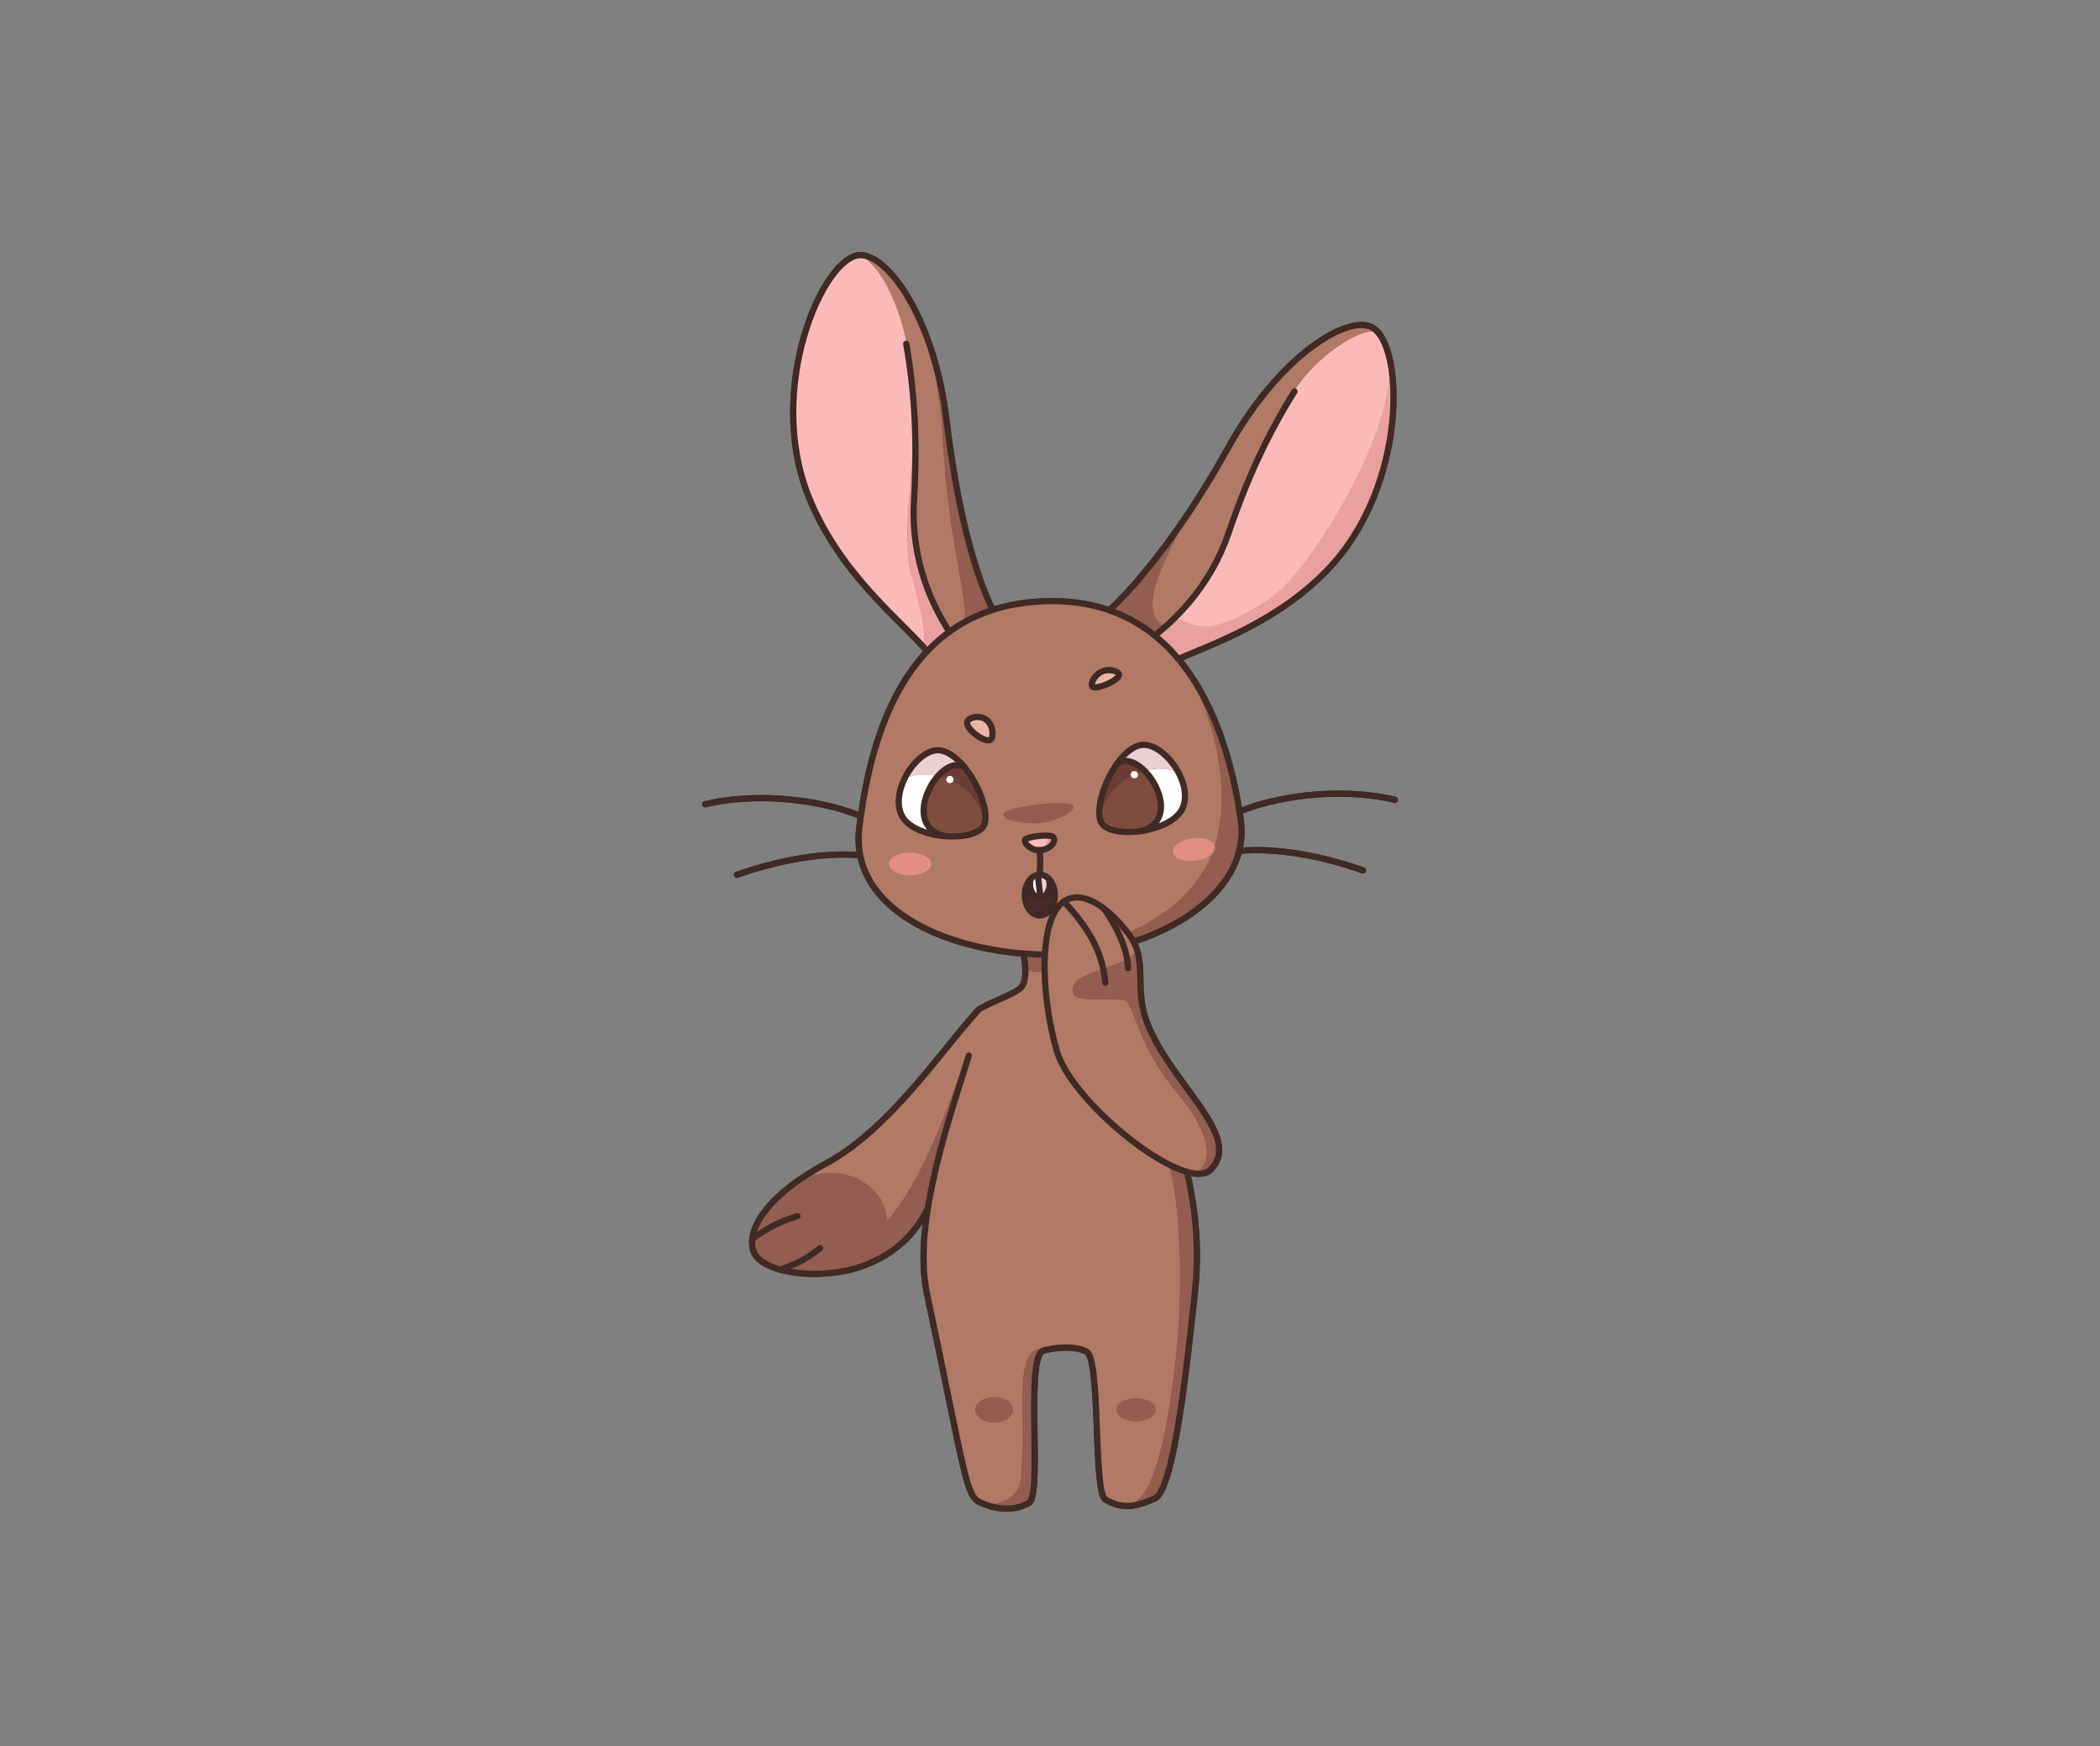 <?xml version="1.0" encoding="UTF-8"?><svg xmlns="http://www.w3.org/2000/svg" viewBox="0 0 169.12 140.65"><rect x="0" y="0" width="169.12" height="140.65" fill="#808080" stroke="none"/><defs><style>.f{fill:#ead0d0;}.g{fill:#fcb9b9;}.h{fill:#fff;}.i{fill:#6b3d34;}.j{fill:none;stroke:#3f2a25;stroke-linecap:round;stroke-linejoin:round;stroke-width:.5px;}.k{fill:#eab5a7;}.l{fill:#7f4d40;}.m{fill:#bc7171;}.n{fill:#472b28;}.o{fill:#eaa0a0;}.p{fill:#b27967;}.q{fill:#d17e75;}.r{fill:#935d51;}.s{fill:#e08f82;}</style></defs><g id="a"/><g id="b"><path class="m" d="M84.15,76.9c-.57,0-1.15-.04-1.72-.08-7.15-.58-14.01-3.99-13.22-10.21,.99-7.87,3.99-18.09,15.41-18.18,10.5-.08,14.19,9.76,15.3,17.62,.64,4.51-3.41,8.11-8.64,9.81"/><path class="m" d="M89.34,49.15c2.57-2.35,6.26-7.09,9.54-13.03,4.1-7.41,9.53-10.71,11.54-9.79,2.69,1.24,3,12.78-3.49,19.54-3.92,4.09-8.93,5.88-12.03,7.2"/><path class="m" d="M93,51.19c1.89-1.5,4.54-4.13,5.95-8.28,1.55-4.56,3.24-8.08,5.3-11.38"/><path class="m" d="M79.94,49.13c-1.52-3.11-2.88-8.3-3.7-15.16-1-8.41-4.79-13.51-7-13.41-2.96,.13-7.59,10.71-4.13,19.41,2.51,6.31,7.6,10.13,9.53,12.47"/><path class="m" d="M72.98,27.69c.67,3.84,.91,7.73,.63,12.54-.3,5.16,1.63,8.75,2.84,10.66"/><path class="m" d="M88.66,66.19c-.64-1.53,1.19-5.69,3.13-6.16,1.73-.41,4.27,2.8,3.5,4.94-.77,2.14-6.01,2.7-6.63,1.22Z"/><path class="m" d="M89.95,61.55c1.85-1.51,5.73,4.33,1.96,5.4"/><path class="m" d="M79.28,66.4c.54-1.57-1.55-5.6-3.52-5.94-1.75-.3-4.08,3.07-3.18,5.15,.9,2.09,6.17,2.31,6.7,.79Z"/><path class="m" d="M77.71,61.84c-1.94-1.39-5.44,4.69-1.61,5.51"/><path class="m" d="M87.97,55.29c-.17-.21,.19-1.03,.91-1.25,.55-.17,1.21,.04,1.24,.29,.06,.45-1.89,1.3-2.16,.96Z"/><path class="m" d="M83.69,68.49c.82-.05,1.34-.56,1.16-1.02-.14-.34-2.1-.08-2.28,.15-.2,.25,.49,.9,1.12,.86Z"/><path class="m" d="M83.71,70.47c.09-.69,.07-1.72,0-1.98"/><ellipse class="m" cx="83.74" cy="72.11" rx="1.21" ry="1.64"/><path class="m" d="M84.47,70.8c.03,.12,.06,.26,.06,.41,0,.61-.35,1.1-.79,1.1s-.79-.49-.79-1.1c0-.14,.02-.28,.06-.41"/><path class="m" d="M83.63,70.48c-.05,.6,.16,1.31,.11,1.83"/><path class="m" d="M95.6,94.4c.52,2.38,1.05,5.58,.65,9.46-.77,7.35-1.8,16.2-3.26,16.85-1.48,.65-2.52,.91-3.96,.09-1.01-.58-.36-11.31-1.53-11.92-1.06-.55-2.76-.29-3.48-.08-1.5,.44-.03,11.67-1.17,12.28-1.4,.76-2.88,.41-3.88-.04-1.2-.54-1.17-1.95-4.32-16.85-1.23-5.82,2.03-14.69,3.37-19.15"/><path class="m" d="M78.55,81.63c-2.84,3.15-6.96,9.35-11.99,12.07-5.33,2.89-6.38,5.67-5.88,7.09,.64,1.81,5.62,2.47,9.15,1.05,3.11-1.25,4.26-3.35,4.87-4.43"/><path class="m" d="M60.59,99.78c1.34-.9,2.08-1.34,3.63-1.81"/><path class="m" d="M62.83,102.27c1.52-.53,2.11-.85,3.21-1.72"/><path class="m" d="M97.51,94.21c-2.01,2.01-11.19-5.33-12.4-9.54-1.32-4.56-1.55-11.03,.79-12.18,1.57-.78,3.64,.94,5.02,2.79,1.58,2.1,.36,4.25,1.45,7.09,1.91,4.97,7.8,9.17,5.13,11.84Z"/><path class="m" d="M85.68,72.62c1.87,2.04,3.09,3.9,3.34,6.54"/><path class="m" d="M88.91,73.2c1,1.41,1.91,3.28,1.93,4.79"/><g><path class="m" d="M111.85,28.93c.93,4.06-.1,11.84-4.97,16.91-3.91,4.08-8.91,5.87-12,7.18-.57-.68-1.2-1.31-1.89-1.87,.25-.2,.51-.42,.79-.66s.56-.5,.85-.79c1.92,.92,3.03,1.51,7.52-1.4,3.59-2.33,10.61-14.47,9.67-19.37h.03Z"/><path class="m" d="M111.82,28.94c.94,4.9-6.08,17.04-9.67,19.37-4.49,2.91-5.61,2.32-7.52,1.4,1.57-1.56,3.27-3.78,4.3-6.81,1.55-4.55,3.23-8.06,5.29-11.35,1.2-2.12,4.61-4.9,6.48-4.86l.06-.06c.48,.44,.86,1.25,1.1,2.31h-.03Z"/><path class="m" d="M110.69,26.67c-1.87-.04-5.28,2.74-6.48,4.86-2.06,3.3-3.74,6.8-5.29,11.35-1.03,3.03-2.73,5.25-4.3,6.81-.29,.28-.57,.55-.85,.79l-.09-.1c-2.49-1.29,.96-6.84,2.46-9.77,.91-1.4,1.82-2.91,2.7-4.51,4.09-7.39,9.51-10.69,11.51-9.77,.14,.06,.27,.15,.39,.27l-.06,.06Z"/><path class="m" d="M97.85,68.23c.02,.21-.09,.42-.29,.6,.15-.31,.23-.61,.26-.73,.02,.04,.03,.08,.03,.13Z"/><path class="m" d="M97.81,68.1c-.07,.25-.16,.49-.26,.73h0c-.28,.25-.75,.44-1.29,.51-.94,.11-1.75-.2-1.81-.7-.06-.5,.65-1,1.59-1.11,.86-.11,1.6,.15,1.77,.57Z"/><path class="m" d="M95.58,94.25c-.47-.13-1-.35-1.56-.64-3.44-1.78-8.07-6.17-8.91-9.06-.57-1.95-.93-4.26-.98-6.34,0-.49,0-.96,.02-1.41,.11-1.99,.57-3.61,1.52-4.26,1.61,1.76,2.74,3.38,3.17,5.48-1.45,.49-2.84,.97-2.43,2.06,.27,.71,2.06,.3,4.01,.52h.01s.09,.01,.13,.02h0c.43,.18,.78,1.6,1.5,3.21,.67,1.49,1.73,3.1,2.74,4.3,1.39,1.63,3.51,4.92,1.55,6.29h0c-.24-.02-.51-.06-.79-.15Z"/><path class="m" d="M94.91,62.2c.46,.87,.66,1.87,.36,2.69-.39,1.07-1.89,1.75-3.38,1.97h0c2.44-.69,1.66-3.39,.31-4.79,.95-.25,1.92-.22,2.7,.13Z"/><path class="m" d="M83.7,68.4c.82-.05,1.34-.56,1.16-1.01-.04-.1-.23-.15-.49-.16-.63-.03-1.66,.15-1.79,.31-.19,.23,.38,.8,.96,.86,.05,0,.1,0,.15,0Zm4.96-2.29c.31,.74,1.76,.97,3.24,.75,1.49-.22,2.99-.9,3.38-1.97,.3-.83,.1-1.82-.36-2.69-.72-1.38-2.08-2.48-3.13-2.23-.66,.16-1.3,.74-1.84,1.5-1.01,1.41-1.65,3.44-1.33,4.5h0c.02,.05,.03,.1,.05,.14Zm-5.02,4.27c-.23,.02-.45,.14-.62,.33-.29,.3-.48,.77-.48,1.3,0,.9,.54,1.63,1.21,1.63s1.21-.73,1.21-1.63c0-.53-.19-1-.48-1.3-.2-.21-.45-.34-.73-.34-.04,0-.07,0-.11,0Zm-7.16-19.54c.28-.21,.58-.4,.89-.58,.79-.48,1.65-.87,2.59-1.17,1.38-.44,2.93-.7,4.67-.71,1.75-.01,3.31,.25,4.7,.74,1.38,.48,2.59,1.18,3.66,2.04,.69,.56,1.32,1.19,1.89,1.87,.02,.02,.03,.03,.04,.05l-.04,.03c2.77,3.65,4.36,10.4,2.93,14.99-.17-.42-.92-.67-1.77-.57-.94,.11-1.65,.61-1.59,1.11,.06,.5,.87,.81,1.81,.7,.54-.07,1.01-.26,1.29-.51-.09,.23-.19,.44-.3,.66-1.34,2.61-3.69,4.43-6.4,5.6-.57-.74-1.24-1.45-1.94-1.99-1.01-.77-2.09-1.16-3-.7-.08,.04-.15,.08-.23,.13-.95,.66-1.42,2.28-1.52,4.26-.57,0-1.14-.04-1.71-.08-6.2-.5-12.18-3.14-13.12-7.9-.14-.71-.17-1.48-.07-2.29,.03-.28,.07-.57,.11-.86,.65-4.59,2.04-9.8,5.37-13.29,.53-.55,1.1-1.06,1.73-1.52Zm2.8,15.54s.02-.05,.03-.07c.36-1.03-.43-3.14-1.58-4.55-.58-.73-1.27-1.27-1.93-1.38-1.04-.18-2.28,.94-2.93,2.31-.44,.93-.61,1.99-.24,2.83,.45,1.04,2,1.62,3.5,1.75,1.44,.12,2.83-.18,3.15-.88Zm8.69-11.15c.27,.34,2.21-.5,2.15-.95-.03-.25-.69-.46-1.24-.29-.72,.22-1.08,1.04-.91,1.25Zm-1.5,9.73c0-.67-5.61-.02-5.67,.63-.05,.49,1.43,.72,2.58,.72,1.37,0,3.1-.82,3.09-1.35Zm-6.56-5.63c.14-.4,0-1.23-.64-1.53-.54-.25-1.26-.03-1.35,.29-.14,.51,1.19,1.53,1.74,1.47,.02,0,.04,0,.06,0,.03,0,.05-.02,.07-.03,.06-.04,.1-.11,.13-.2Zm-4.91,10.26c0-.5-.77-.91-1.72-.91s-1.72,.41-1.72,.91,.77,.91,1.72,.91,1.72-.41,1.72-.91Z"/><path class="m" d="M96.23,103.68c-.77,7.34-1.79,16.17-3.25,16.8-.67,.29-1.25,.51-1.81,.58,2.44-.72,3.4-10.65,3.53-11.86,.73-6.78,.12-13.54-.67-15.6,.56,.29,1.08,.51,1.56,.64,.52,2.37,1.05,5.56,.65,9.43Z"/><path class="m" d="M96.14,40.62c-1.49,2.92-4.94,8.47-2.46,9.77l.09,.1c-.28,.24-.54,.46-.79,.66-1.06-.86-2.27-1.56-3.66-2.04,1.88-1.71,4.34-4.7,6.81-8.49Z"/><path class="m" d="M94.91,62.2c-.79-.34-1.76-.38-2.7-.13-.73-.75-1.62-1.12-2.26-.6,.54-.76,1.18-1.34,1.84-1.5,1.05-.25,2.41,.85,3.13,2.23Z"/><path class="m" d="M91.49,112.62c.88,0,1.59,.42,1.59,.94s-.71,.94-1.59,.94-1.59-.42-1.59-.94,.71-.94,1.59-.94Z"/><path class="m" d="M90.78,77.22c.37-.22,.66-.47,.79-.78,.53,1.71-.07,3.54,.8,5.81,1.91,4.96,7.78,9.15,5.12,11.81-.26,.26-.64,.36-1.11,.34,1.97-1.37-.16-4.66-1.55-6.29-1.01-1.19-2.07-2.81-2.74-4.3-.72-1.61-1.08-3.04-1.5-3.21h0s-.09-.03-.13-.02h-.01c-1.96-.23-3.75,.19-4.01-.52-.41-1.09,.98-1.57,2.43-2.06,.69-.23,1.39-.48,1.92-.78Z"/><path class="m" d="M92.21,62.08c1.35,1.4,2.13,4.1-.31,4.79h0c-1.48,.22-2.93-.01-3.24-.75-.02-.04-.03-.09-.05-.14h0c.36-2.14,1.94-3.46,3.6-3.9Z"/><path class="m" d="M90.85,75.08c2.71-1.16,5.06-2.99,6.4-5.6,.11-.21,.21-.43,.3-.66h0c.21-.18,.32-.39,.29-.6,0-.04-.02-.09-.03-.13h0c1.43-4.59-.16-11.34-2.93-14.99l.04-.03c2.79,3.36,4.2,8.02,4.87,12.22,.03,.22,.07,.44,.1,.66,.63,4.5-3.4,8.09-8.61,9.79-.1-.19-.22-.37-.36-.56-.02-.03-.05-.06-.07-.09Z"/><path class="m" d="M91.57,76.44c-.14,.31-.42,.57-.79,.78-.22-1.37-1.01-2.92-1.87-4.12h0c.7,.53,1.37,1.24,1.94,1.98,.02,.03,.05,.06,.07,.09,.14,.19,.26,.37,.36,.56,.12,.23,.22,.46,.29,.7h0Z"/><path class="m" d="M89.95,61.47c.65-.52,1.54-.15,2.26,.6-1.66,.44-3.24,1.76-3.6,3.9-.32-1.06,.33-3.09,1.33-4.5Z"/><path class="m" d="M88.91,73.1c.86,1.21,1.65,2.76,1.87,4.12-.53,.31-1.23,.55-1.92,.78-.44-2.1-1.57-3.73-3.17-5.48,.07-.05,.15-.1,.23-.13,.91-.45,1.99-.06,3,.7h0Z"/><path class="m" d="M90.12,54.29c.06,.45-1.88,1.29-2.15,.95-.16-.21,.19-1.03,.91-1.25,.55-.17,1.21,.04,1.24,.29Z"/><path class="m" d="M80.8,65.6c.06-.65,5.67-1.3,5.67-.63,0,.53-1.72,1.35-3.09,1.35-1.15,0-2.62-.23-2.58-.72Z"/><path class="m" d="M83.75,70.38c.28,0,.53,.12,.73,.34,.03,.12,.06,.26,.06,.4,0,.61-.35,1.1-.78,1.1,.05-.52-.16-1.22-.11-1.82,.03,0,.07,0,.11,0Z"/><path class="m" d="M81.59,113.56c0-.57-.68-1.03-1.53-1.03s-1.53,.46-1.53,1.03,.69,1.03,1.53,1.03,1.53-.46,1.53-1.03Zm-3.03-32.03s0,0,.01-.01c.16-.22,.34-.36,.44-.41,1.21-.66,2.26-.97,3.09-1.53,.37-.25,.49-.83,.49-1.48,.53,.27,1.05,.24,1.54,.11h0c.05,2.09,.41,4.39,.98,6.34,.83,2.9,5.46,7.29,8.91,9.06,.79,2.06,1.4,8.82,.67,15.6-.13,1.21-1.09,11.14-3.53,11.86-.69,.09-1.35-.04-2.14-.49-1.01-.58-.36-11.29-1.53-11.89-1.06-.55-2.75-.29-3.47-.08-2.48-.21-1.41,5.23-1.75,9.34-.11,1.29,.2,2.62-2.29,3.21-.36-.09-.7-.21-.99-.34-1.2-.53-1.17-1.94-4.31-16.81-.42-1.99-.32-4.35,.06-6.76,.72-4.6,2.43-9.42,3.3-12.35-.89,1.17-2.82,9.07-6.59,13.42-.05-.79-.3-1.58-.82-2.18-2.03-2.35-5-1.72-6.35-1.1l-.02-.04c.67-.48,1.46-.97,2.36-1.46,5.01-2.71,9.11-8.89,11.94-12.03Zm14.52,32.03c0-.52-.71-.94-1.59-.94s-1.59,.42-1.59,.94,.71,.94,1.59,.94,1.59-.42,1.59-.94Z"/><path class="m" d="M84.16,76.79c-.02,.45-.03,.93-.02,1.41h0c-.49,.13-1.01,.16-1.54-.11,0-.45-.06-.94-.15-1.38,.57,.05,1.14,.07,1.71,.08Z"/><path class="m" d="M82.28,117.95c.35-4.12-.73-9.55,1.75-9.34-1.49,.44-.03,11.64-1.17,12.25-.99,.53-2.01,.52-2.88,.3,2.49-.59,2.18-1.92,2.29-3.21Z"/><path class="m" d="M83.55,68.4c.77-.03,.96-.91,.83-1.17,.25,.01,.44,.06,.49,.16,.18,.45-.34,.96-1.16,1.01-.05,0-.1,0-.15,0Z"/><path class="m" d="M84.37,67.23c.14,.26-.06,1.13-.83,1.17-.58-.06-1.15-.63-.96-.86,.13-.16,1.16-.34,1.79-.31Z"/><path class="m" d="M82.96,71.12c0-.14,.02-.28,.06-.4,.17-.19,.39-.3,.62-.33-.05,.6,.15,1.3,.11,1.82-.44,0-.78-.49-.78-1.1Z"/><path class="m" d="M82.96,71.12c0,.61,.35,1.1,.78,1.1s.78-.49,.78-1.1c0-.14-.02-.28-.06-.4,.29,.3,.48,.77,.48,1.3,0,.9-.54,1.63-1.21,1.63s-1.21-.73-1.21-1.63c0-.53,.19-1,.48-1.3-.04,.12-.06,.26-.06,.4Z"/><path class="m" d="M80.06,112.53c.84,0,1.53,.46,1.53,1.03s-.68,1.03-1.53,1.03-1.53-.46-1.53-1.03,.69-1.03,1.53-1.03Z"/><path class="m" d="M79.31,66.32s-.02,.05-.03,.07c-.37-2.18-2.05-3.48-3.78-3.87,.68-.8,1.55-1.23,2.23-.75,1.14,1.41,1.93,3.51,1.58,4.55Z"/><path class="m" d="M75.5,62.52c1.72,.39,3.41,1.69,3.78,3.87-.32,.7-1.72,1-3.15,.88h0c-2.48-.54-1.88-3.27-.62-4.75Z"/><path class="m" d="M73.64,32.9c-.12-1.79-.33-3.5-.62-5.19-.4-2.21-1.76-6.08-3.71-7.12,1.31-.04,3.16,1.74,4.67,4.94,1.22,3.14,1.81,7.32,1.9,9.31,.42,9.47,2.61,14.89,1.49,15.41-.31,.18-.6,.38-.89,.58-1.21-1.9-3.13-5.48-2.83-10.63,.15-2.67,.15-5.06,0-7.32Z"/><path class="m" d="M77.73,61.77c-.68-.49-1.55-.05-2.23,.75-.93-.21-1.87-.15-2.63,.18,.65-1.37,1.89-2.49,2.93-2.31,.66,.11,1.35,.66,1.93,1.38Z"/><path class="m" d="M69.88,101.68c-3.17,1.27-7.49,.87-8.8-.53h0c-.15-.16-.26-.33-.32-.52-.1-.29-.14-.63-.09-1.01,.14-1.2,1.12-2.84,3.59-4.6l.02,.04c1.35-.63,4.32-1.25,6.35,1.1,.52,.61,.77,1.39,.82,2.18,3.77-4.35,5.7-12.26,6.59-13.42-.88,2.93-2.58,7.74-3.3,12.35-.56,1-1.58,2.86-4.17,4.12-.22,.11-.44,.21-.68,.3Z"/><path class="m" d="M76.13,67.27h0c-1.5-.12-3.05-.7-3.5-1.74-.36-.84-.2-1.9,.24-2.83,.76-.33,1.7-.39,2.63-.18-1.25,1.48-1.85,4.22,.62,4.75Z"/><path class="m" d="M76.27,33.97c.82,6.84,2.17,12.01,3.69,15.12-.94,.3-1.8,.7-2.59,1.17,1.12-.53-1.07-5.94-1.49-15.41-.09-1.99-.68-6.17-1.9-9.31,1.03,2.19,1.89,5.04,2.29,8.44Z"/><path class="m" d="M73.29,68.68c.95,0,1.72,.41,1.72,.91s-.77,.91-1.72,.91-1.72-.41-1.72-.91,.77-.91,1.72-.91Z"/><path class="m" d="M74.32,51.89c-2.15-2.35-6.8-6.02-9.15-11.93-3.45-8.68,1.17-19.23,4.12-19.37h.02c1.95,1.03,3.31,4.91,3.71,7.12,.29,1.7,.51,3.4,.62,5.19,.09,4.14-1.14,10.27-.23,13.46,.28,.99,1.33,4.7,.92,5.51l-.02,.02Z"/><path class="m" d="M73.42,46.37c-.91-3.2,.32-9.32,.23-13.46,.15,2.26,.16,4.64,0,7.32-.3,5.15,1.62,8.73,2.83,10.63-.63,.46-1.21,.97-1.73,1.52l-.04-.04c-.12-.14-.24-.29-.39-.44l.02-.02c.41-.81-.64-4.51-.92-5.51Z"/></g><circle class="m" cx="91.35" cy="62.4" r=".29"/><circle class="m" cx="76.5" cy="62.79" r=".29"/></g><g id="c"><path class="j" d="M84.15,76.9c-.57,0-1.15-.04-1.72-.08-7.15-.58-14.01-3.99-13.22-10.21,.99-7.87,3.99-18.09,15.41-18.18,10.5-.08,14.19,9.76,15.3,17.62,.64,4.51-3.41,8.11-8.64,9.81"/><path class="j" d="M89.34,49.15c2.57-2.35,6.26-7.09,9.54-13.03,4.1-7.41,9.53-10.71,11.54-9.79,2.69,1.24,3,12.78-3.49,19.54-3.92,4.09-8.93,5.88-12.03,7.2"/><path class="j" d="M93,51.19c1.89-1.5,4.54-4.13,5.95-8.28,1.55-4.56,3.24-8.08,5.3-11.38"/><path class="j" d="M79.94,49.13c-1.52-3.11-2.88-8.3-3.7-15.16-1-8.41-4.79-13.51-7-13.41-2.96,.13-7.59,10.71-4.13,19.41,2.51,6.31,7.6,10.13,9.53,12.47"/><path class="j" d="M72.98,27.69c.67,3.84,.91,7.73,.63,12.54-.3,5.16,1.63,8.75,2.84,10.66"/><path class="j" d="M88.66,66.19c-.64-1.53,1.19-5.69,3.13-6.16,1.73-.41,4.27,2.8,3.5,4.94-.77,2.14-6.01,2.7-6.63,1.22Z"/><path class="j" d="M89.95,61.55c1.85-1.51,5.73,4.33,1.96,5.4"/><path class="j" d="M79.28,66.4c.54-1.57-1.55-5.6-3.52-5.94-1.75-.3-4.08,3.07-3.18,5.15,.9,2.09,6.17,2.31,6.7,.79Z"/><path class="j" d="M77.71,61.84c-1.94-1.39-5.44,4.69-1.61,5.51"/><path class="j" d="M79.76,59.6c.3-.21,.26-1.37-.52-1.73-.54-.25-1.26-.04-1.35,.29-.15,.56,1.45,1.73,1.87,1.44Z"/><path class="j" d="M87.97,55.29c-.17-.21,.19-1.03,.91-1.25,.55-.17,1.21,.04,1.24,.29,.06,.45-1.89,1.3-2.16,.96Z"/><path class="j" d="M83.69,68.49c.82-.05,1.34-.56,1.16-1.02-.14-.34-2.1-.08-2.28,.15-.2,.25,.49,.9,1.12,.86Z"/><path class="j" d="M83.71,70.47c.09-.69,.07-1.72,0-1.98"/><path class="j" d="M69.33,65.74c-3.89-1.57-9.02-1.82-12.54-.95"/><path class="j" d="M59.35,70.47c3.47-1.22,6.99-1.82,9.93-1.58"/><path class="j" d="M99.79,65.38c3.89-1.57,9.02-1.82,12.54-.95"/><path class="j" d="M109.77,70.11c-3.47-1.22-6.99-1.82-9.93-1.58"/><ellipse class="j" cx="83.74" cy="72.11" rx="1.21" ry="1.64"/><path class="j" d="M84.47,70.8c.03,.12,.06,.26,.06,.41,0,.61-.35,1.1-.79,1.1s-.79-.49-.79-1.1c0-.14,.02-.28,.06-.41"/><path class="j" d="M83.63,70.48c-.05,.6,.16,1.31,.11,1.83"/><path class="j" d="M95.6,94.4c.52,2.38,1.05,5.58,.65,9.46-.77,7.35-1.8,16.2-3.26,16.85-1.48,.65-2.52,.91-3.96,.09-1.01-.58-.36-11.31-1.53-11.92-1.06-.55-2.76-.29-3.48-.08-1.5,.44-.03,11.67-1.17,12.28-1.4,.76-2.88,.41-3.88-.04-1.2-.54-1.17-1.95-4.32-16.85-1.23-5.82,2.03-14.69,3.37-19.15"/><path class="j" d="M82.43,76.81c.2,1.09,.29,2.44-.35,2.87-.83,.56-1.89,.88-3.1,1.54-.11,.06-.31,.22-.48,.47"/><path class="j" d="M78.55,81.63c-2.84,3.15-6.96,9.35-11.99,12.07-5.33,2.89-6.38,5.67-5.88,7.09,.64,1.81,5.62,2.47,9.15,1.05,3.11-1.25,4.26-3.35,4.87-4.43"/><path class="j" d="M60.59,99.78c1.34-.9,2.08-1.34,3.63-1.81"/><path class="j" d="M62.83,102.27c1.52-.53,2.11-.85,3.21-1.72"/><path class="j" d="M97.51,94.21c-2.01,2.01-11.19-5.33-12.4-9.54-1.32-4.56-1.55-11.03,.79-12.18,1.57-.78,3.64,.94,5.02,2.79,1.58,2.1,.36,4.25,1.45,7.09,1.91,4.97,7.8,9.17,5.13,11.84Z"/><path class="j" d="M85.68,72.62c1.87,2.04,3.09,3.9,3.34,6.54"/><path class="j" d="M88.91,73.2c1,1.41,1.91,3.28,1.93,4.79"/><g><path class="k" d="M79.28,57.86c.58,.27,.74,1,.65,1.41-.01,.05-.03,.09-.04,.13-.02,.04-.04,.07-.06,.1,0,.01-.02,.02-.04,.03-.07,.05-.16,.06-.28,.04-.03,0-.07-.02-.11-.02,0,0,0,0-.02,0-.6-.19-1.53-.97-1.41-1.4,.09-.32,.79-.53,1.31-.28Z"/><path class="o" d="M111.85,28.93c.93,4.06-.1,11.84-4.97,16.91-3.91,4.08-8.91,5.87-12,7.18-.57-.68-1.2-1.31-1.89-1.87,.25-.2,.51-.42,.78-.66,.28-.24,.56-.51,.85-.79,1.91,.92,3.03,1.5,7.52-1.4,3.59-2.33,10.61-14.47,9.68-19.37h.03Z"/><path class="g" d="M111.82,28.94c.94,4.9-6.08,17.04-9.68,19.37-4.48,2.9-5.61,2.32-7.52,1.4,1.57-1.56,3.27-3.78,4.3-6.81,1.55-4.55,3.23-8.06,5.29-11.35,1.2-2.12,4.61-4.9,6.47-4.86l.06-.06c.48,.44,.86,1.25,1.1,2.32h-.03Z"/><path class="p" d="M94.63,49.7c-.29,.29-.57,.55-.85,.79l-.09-.11c-2.48-1.29,.95-6.81,2.44-9.74,.92-1.41,1.83-2.93,2.72-4.53,4.09-7.39,9.51-10.69,11.51-9.77,.14,.06,.27,.15,.39,.27l-.06,.06c-1.86-.04-5.28,2.74-6.47,4.86-2.06,3.3-3.74,6.8-5.29,11.35-1.03,3.03-2.73,5.25-4.3,6.81Z"/><path class="r" d="M99.8,65.29c.03,.22,.07,.44,.1,.66,.63,4.5-3.4,8.09-8.62,9.79-.1-.19-.22-.38-.36-.57-.02-.03-.05-.06-.07-.09,2.71-1.16,5.06-2.99,6.4-5.6,.11-.21,.21-.43,.3-.66h0c.21-.18,.32-.39,.29-.6,0-.04-.02-.08-.03-.12h0c1.43-4.6-.16-11.35-2.93-15l.04-.03c2.79,3.36,4.21,8.02,4.87,12.22Z"/><path class="q" d="M97.85,68.23c.02,.21-.09,.42-.29,.6,.15-.3,.23-.6,.26-.72,.02,.04,.02,.08,.03,.12Z"/><path class="p" d="M84.37,67.24c-.63-.03-1.66,.15-1.79,.31-.19,.23,.38,.8,.96,.86,.05,0,.1,0,.15,0,.82-.05,1.34-.56,1.16-1.01-.04-.1-.23-.15-.49-.16Zm-.73,3.16c-.23,.02-.44,.14-.62,.32-.29,.3-.48,.77-.48,1.3,0,.9,.54,1.63,1.21,1.63s1.21-.73,1.21-1.63c0-.53-.19-1-.48-1.3h0c-.2-.21-.46-.33-.73-.33-.04,0-.07,0-.11,0Zm-4.36-4s.02-.05,.03-.07c.36-1.03-.43-3.14-1.58-4.55-.59-.73-1.27-1.27-1.93-1.38-1.04-.18-2.28,.94-2.93,2.31h0c-.44,.93-.61,1.99-.24,2.83,.45,1.04,1.99,1.62,3.49,1.74h0c1.44,.12,2.83-.18,3.15-.88Zm15.61-13.28c2.77,3.65,4.36,10.4,2.93,14.99h0c-.17-.42-.92-.67-1.77-.57-.94,.11-1.65,.61-1.59,1.11,.06,.5,.87,.81,1.81,.7,.54-.07,1.01-.26,1.29-.51-.09,.23-.19,.44-.3,.66-1.34,2.61-3.69,4.43-6.4,5.6-.57-.74-1.23-1.45-1.93-1.98h0c-1.01-.77-2.09-1.16-3-.71-.08,.04-.15,.08-.22,.13-.95,.65-1.42,2.28-1.53,4.27-.57,0-1.14-.04-1.71-.08-7.14-.57-13.97-3.98-13.19-10.19,.04-.28,.07-.57,.11-.86,.66-4.59,2.04-9.8,5.37-13.29,.53-.55,1.1-1.06,1.73-1.52,.28-.21,.58-.4,.89-.59,.79-.47,1.65-.87,2.6-1.17,1.38-.44,2.93-.7,4.67-.71,1.75-.01,3.31,.25,4.7,.74,1.38,.48,2.59,1.18,3.66,2.04,.69,.56,1.32,1.19,1.89,1.87,.01,.02,.03,.03,.04,.05l-.04,.03Zm.4,11.79c.3-.83,.1-1.82-.36-2.7h0c-.72-1.38-2.08-2.48-3.13-2.23-.66,.16-1.3,.74-1.84,1.5-1,1.42-1.64,3.44-1.33,4.5,.02,.05,.03,.1,.05,.14,.31,.74,1.76,.97,3.24,.75,1.49-.22,2.99-.9,3.38-1.97Zm-7.31-9.66c.27,.34,2.21-.5,2.15-.95-.03-.25-.7-.46-1.24-.29-.72,.22-1.08,1.04-.91,1.25Zm-1.5,9.73c0-.66-5.61-.02-5.67,.63-.04,.49,1.43,.72,2.58,.72,1.37,0,3.09-.83,3.09-1.35Zm-6.54-5.69c.1-.42-.06-1.18-.66-1.46-.54-.25-1.26-.04-1.35,.29-.12,.44,.84,1.25,1.46,1.44,0,0,.01,0,.02,0,.04,0,.07,.02,.11,.02,.12,.02,.21,0,.28-.04,.01,0,.03-.02,.04-.03,.02-.02,.05-.06,.06-.1,.02-.04,.03-.08,.04-.13Zm-4.93,10.32c0-.5-.77-.91-1.71-.91s-1.72,.41-1.72,.91,.77,.91,1.72,.91,1.71-.41,1.71-.91Z"/><path class="s" d="M97.81,68.09c-.07,.25-.16,.49-.26,.73h0c-.28,.25-.75,.44-1.29,.51-.94,.11-1.75-.2-1.81-.7-.06-.5,.65-1,1.59-1.11,.85-.11,1.6,.15,1.77,.57Z"/><path class="r" d="M90.59,80.6h0s-.08-.02-.13-.02c0,0,0,0-.02,0-1.96-.22-3.75,.19-4.01-.52-.41-1.09,.98-1.57,2.43-2.06,.69-.23,1.39-.48,1.92-.78,.37-.22,.66-.47,.79-.78,.53,1.71-.07,3.54,.8,5.81,1.91,4.96,7.78,9.15,5.12,11.81-.26,.26-.64,.36-1.11,.34,1.97-1.37-.16-4.66-1.55-6.29-1.02-1.19-2.08-2.81-2.74-4.29-.73-1.61-1.08-3.04-1.5-3.21Z"/><path class="p" d="M90.46,80.59s.08,0,.13,.01h0c.43,.18,.78,1.6,1.5,3.22,.66,1.48,1.72,3.1,2.74,4.29,1.38,1.63,3.51,4.92,1.55,6.29h0c-.24-.02-.51-.06-.79-.15-.47-.13-1-.35-1.56-.64-3.44-1.78-8.07-6.17-8.91-9.06-.57-1.96-.93-4.26-.98-6.34,0-.49,0-.96,.02-1.41,.11-1.99,.58-3.62,1.53-4.27,1.6,1.76,2.73,3.38,3.17,5.48-1.45,.49-2.84,.97-2.43,2.06,.27,.71,2.06,.3,4.01,.52,0,0,0,0,.02,0Z"/><path class="r" d="M95.58,94.25c.52,2.37,1.05,5.56,.65,9.43-.77,7.34-1.79,16.17-3.25,16.8-.67,.29-1.25,.51-1.82,.58,2.44-.72,3.4-10.66,3.53-11.86,.73-6.77,.12-13.54-.66-15.6,.56,.29,1.08,.51,1.56,.64Z"/><path class="h" d="M94.92,62.2c.46,.88,.66,1.87,.36,2.7-.39,1.07-1.89,1.75-3.38,1.97h0c2.44-.69,1.67-3.39,.31-4.79,.94-.25,1.92-.22,2.7,.13h0Z"/><path class="p" d="M78.57,81.52c.16-.22,.34-.36,.44-.41,1.21-.66,2.26-.97,3.09-1.53,.37-.25,.49-.83,.49-1.48,.53,.27,1.05,.24,1.54,.11,.05,2.08,.41,4.39,.98,6.34,.83,2.9,5.47,7.29,8.91,9.06,.79,2.06,1.39,8.82,.66,15.6-.13,1.21-1.08,11.14-3.53,11.86-.68,.09-1.35-.04-2.14-.49-1.01-.58-.36-11.29-1.53-11.89-1.06-.55-2.75-.29-3.47-.08-2.48-.21-1.41,5.23-1.75,9.34-.11,1.29,.2,2.62-2.29,3.21h0c-.36-.09-.7-.21-.99-.34-1.2-.53-1.17-1.94-4.31-16.81-.42-1.99-.32-4.35,.06-6.76,.72-4.61,2.43-9.42,3.3-12.35h0c-.89,1.17-2.82,9.07-6.59,13.42-.05-.79-.3-1.58-.82-2.18-2.03-2.35-5-1.72-6.35-1.1l-.02-.03c.67-.48,1.46-.97,2.36-1.46,5.01-2.72,9.13-8.9,11.96-12.04Zm14.51,32.05c0-.52-.71-.94-1.59-.94s-1.59,.42-1.59,.94,.71,.94,1.59,.94,1.59-.42,1.59-.94Zm-11.5,0c0-.57-.69-1.03-1.53-1.03s-1.53,.46-1.53,1.03,.68,1.03,1.53,1.03,1.53-.46,1.53-1.03Z"/><path class="r" d="M89.34,49.11c1.87-1.71,4.33-4.68,6.8-8.46-1.5,2.93-4.93,8.45-2.44,9.74l.09,.11c-.27,.24-.53,.46-.78,.66-1.06-.86-2.27-1.56-3.66-2.04Z"/><path class="f" d="M94.91,62.2c-.79-.34-1.76-.38-2.7-.13-.73-.75-1.62-1.12-2.27-.6,.54-.76,1.19-1.35,1.84-1.5,1.05-.25,2.41,.85,3.13,2.23Z"/><ellipse class="r" cx="91.49" cy="113.56" rx="1.59" ry=".94"/><path class="l" d="M92.21,62.07c1.35,1.4,2.13,4.1-.31,4.79h0c-1.48,.22-2.93-.01-3.24-.75-.02-.04-.03-.09-.05-.14,.36-2.13,1.94-3.46,3.6-3.9Z"/><path class="p" d="M91.57,76.44h0c-.14,.32-.42,.57-.79,.78-.22-1.37-1.01-2.91-1.86-4.12,.7,.53,1.37,1.24,1.93,1.98,.02,.03,.05,.06,.07,.09,.14,.19,.26,.38,.36,.57,.12,.23,.22,.46,.29,.7Z"/><path class="i" d="M89.94,61.48c.65-.53,1.54-.15,2.27,.6-1.66,.44-3.24,1.77-3.6,3.9-.32-1.05,.33-3.08,1.33-4.5Z"/><path class="p" d="M88.92,73.1c.86,1.21,1.64,2.75,1.86,4.12-.53,.31-1.23,.55-1.92,.78-.44-2.1-1.57-3.73-3.17-5.48,.07-.05,.15-.1,.22-.13,.91-.45,1.99-.06,3,.71h0Z"/><path class="k" d="M90.12,54.28c.06,.45-1.89,1.29-2.15,.95-.17-.21,.19-1.03,.91-1.25,.55-.17,1.21,.04,1.24,.29Z"/><path class="r" d="M80.8,65.59c.06-.65,5.67-1.29,5.67-.63,0,.53-1.72,1.35-3.09,1.35-1.15,0-2.62-.23-2.58-.72Z"/><path class="o" d="M84.86,67.39c.18,.45-.34,.96-1.16,1.01-.05,0-.1,0-.15,0h0c.77-.04,.96-.9,.83-1.17,.26,.01,.44,.06,.49,.16Z"/><path class="n" d="M84.48,70.72c.29,.3,.48,.77,.48,1.3,0,.9-.54,1.63-1.21,1.63s-1.21-.73-1.21-1.63c0-.53,.19-1,.48-1.3-.04,.12-.06,.26-.06,.4,0,.61,.35,1.1,.78,1.1s.78-.49,.78-1.1c0-.14-.02-.28-.06-.4Z"/><path class="f" d="M84.48,70.72c.03,.12,.06,.26,.06,.4,0,.61-.35,1.1-.78,1.1,.05-.52-.16-1.22-.11-1.82,.04,0,.07,0,.11,0,.27,0,.53,.12,.73,.33h0Z"/><path class="g" d="M84.37,67.24c.14,.27-.06,1.13-.83,1.17h0c-.58-.06-1.15-.63-.96-.86,.13-.16,1.16-.34,1.79-.31Z"/><path class="r" d="M84.16,76.79c-.02,.45-.03,.92-.02,1.41-.49,.13-1.01,.15-1.54-.11,0-.45-.06-.94-.15-1.38,.57,.05,1.14,.07,1.71,.08Z"/><path class="r" d="M82.28,117.96c.35-4.12-.73-9.56,1.75-9.34-1.49,.44-.03,11.64-1.17,12.25-.99,.53-2.01,.52-2.88,.3,2.49-.59,2.18-1.92,2.29-3.21Z"/><path class="h" d="M83.64,70.39c-.05,.6,.16,1.3,.11,1.82-.44,0-.78-.49-.78-1.1,0-.14,.02-.28,.06-.4,.17-.18,.39-.3,.62-.32Z"/><path class="r" d="M80.06,112.53c.84,0,1.53,.46,1.53,1.03s-.69,1.03-1.53,1.03-1.53-.46-1.53-1.03,.68-1.03,1.53-1.03Z"/><path class="i" d="M77.73,61.77c1.14,1.41,1.93,3.52,1.58,4.55,0,.02-.02,.05-.03,.07-.37-2.18-2.05-3.48-3.77-3.87,.68-.8,1.55-1.24,2.23-.75Z"/><path class="r" d="M60.66,99.62c.14-1.2,1.12-2.84,3.59-4.6l.02,.03c1.35-.63,4.32-1.25,6.35,1.1,.52,.61,.77,1.39,.82,2.18,3.77-4.35,5.7-12.26,6.59-13.42h0c-.88,2.93-2.58,7.74-3.3,12.35-.56,1-1.59,2.86-4.18,4.12-.22,.11-.44,.21-.68,.3-2.24,.9-5.06,.96-6.99,.43-.79-.22-1.43-.55-1.82-.96-.15-.16-.26-.33-.32-.52-.1-.28-.14-.62-.09-1.01Z"/><path class="r" d="M76.27,33.97c.82,6.84,2.17,12.02,3.69,15.12-.95,.31-1.81,.7-2.6,1.17,1.12-.53-1.07-5.94-1.49-15.41-.09-1.97-.67-6.11-1.87-9.24,1.01,2.18,1.86,5.01,2.26,8.36Z"/><path class="p" d="M73.64,32.89c-.12-1.79-.33-3.49-.62-5.18-.4-2.22-1.77-6.1-3.71-7.12,1.32-.04,3.19,1.76,4.7,5.01h0c1.2,3.14,1.78,7.28,1.87,9.26,.42,9.47,2.61,14.89,1.49,15.41-.31,.19-.6,.38-.89,.59-1.21-1.9-3.13-5.48-2.83-10.63,.15-2.68,.15-5.07,0-7.33Z"/><path class="f" d="M77.73,61.77c-.68-.49-1.55-.05-2.23,.75-.93-.21-1.87-.15-2.63,.18,.65-1.37,1.89-2.49,2.93-2.31,.66,.11,1.34,.66,1.93,1.38Z"/><path class="l" d="M79.28,66.39c-.32,.7-1.71,1-3.15,.88h0c-2.47-.54-1.87-3.27-.61-4.75,1.73,.39,3.4,1.69,3.77,3.87Z"/><path class="o" d="M76.48,50.85c-.63,.46-1.21,.97-1.73,1.52l-.05-.04c-.12-.14-.24-.29-.38-.44l.02-.02c.4-.81-.64-4.51-.92-5.51-.91-3.2,.32-9.33,.23-13.47,.15,2.26,.16,4.65,0,7.33-.3,5.15,1.62,8.73,2.83,10.63Z"/><path class="s" d="M73.29,68.68c.95,0,1.71,.41,1.71,.91s-.77,.91-1.71,.91-1.72-.41-1.72-.91,.77-.91,1.72-.91Z"/><path class="h" d="M72.87,62.7c.76-.33,1.7-.39,2.63-.18-1.26,1.48-1.86,4.21,.61,4.75-1.5-.12-3.04-.7-3.49-1.74-.36-.84-.2-1.89,.24-2.83h0Z"/><path class="g" d="M73.42,46.36c.28,1,1.33,4.7,.92,5.51l-.02,.02c-2.15-2.35-6.8-6.02-9.15-11.93-3.45-8.68,1.17-19.23,4.12-19.37h.02c1.95,1.02,3.31,4.9,3.71,7.12,.29,1.69,.51,3.39,.62,5.18,.09,4.14-1.14,10.28-.23,13.47Z"/></g><circle class="h" cx="91.35" cy="62.4" r=".29"/><circle class="h" cx="76.5" cy="62.79" r=".29"/></g><g id="d"><g id="e"/><path class="j" d="M84.15,76.89c-.57,0-1.15-.04-1.72-.08-7.15-.58-14.01-3.99-13.22-10.21,.99-7.87,3.99-18.09,15.41-18.18,10.5-.08,14.19,9.76,15.3,17.62,.64,4.51-3.41,8.11-8.64,9.81"/><path class="j" d="M89.34,49.15c2.57-2.35,6.26-7.09,9.54-13.03,4.1-7.41,9.53-10.71,11.54-9.79,2.69,1.24,3,12.78-3.49,19.54-3.92,4.09-8.93,5.88-12.03,7.2"/><path class="j" d="M93,51.19c1.89-1.5,4.54-4.13,5.95-8.28,1.55-4.56,3.24-8.08,5.3-11.38"/><path class="j" d="M79.94,49.12c-1.52-3.11-2.88-8.3-3.7-15.16-1-8.41-4.79-13.51-7-13.41-2.96,.13-7.59,10.71-4.13,19.41,2.51,6.31,7.6,10.13,9.53,12.47"/><path class="j" d="M72.98,27.69c.67,3.84,.91,7.73,.63,12.54-.3,5.16,1.63,8.75,2.84,10.66"/><path class="j" d="M88.66,66.19c-.64-1.53,1.19-5.69,3.13-6.16,1.73-.41,4.27,2.8,3.5,4.94-.77,2.14-6.01,2.7-6.63,1.22Z"/><path class="j" d="M89.95,61.54c1.85-1.51,5.73,4.33,1.96,5.4"/><path class="j" d="M79.28,66.39c.54-1.57-1.55-5.6-3.52-5.94-1.75-.3-4.08,3.07-3.18,5.15,.9,2.09,6.17,2.31,6.7,.79Z"/><path class="j" d="M77.71,61.83c-1.94-1.39-5.44,4.69-1.61,5.51"/><path class="j" d="M79.76,59.59c.3-.21,.26-1.37-.52-1.73-.54-.25-1.26-.04-1.35,.29-.15,.56,1.45,1.73,1.87,1.44Z"/><path class="j" d="M87.97,55.29c-.17-.21,.19-1.03,.91-1.25,.55-.17,1.21,.04,1.24,.29,.06,.45-1.89,1.3-2.16,.96Z"/><path class="j" d="M83.69,68.49c.82-.05,1.34-.56,1.16-1.02-.14-.34-2.1-.08-2.28,.15-.2,.25,.49,.9,1.12,.86Z"/><path class="j" d="M83.71,70.46c.09-.69,.07-1.72,0-1.98"/><path class="j" d="M69.33,65.73c-3.89-1.57-9.02-1.82-12.54-.95"/><path class="j" d="M59.35,70.46c3.47-1.22,6.99-1.82,9.93-1.58"/><path class="j" d="M99.79,65.37c3.89-1.57,9.02-1.82,12.54-.95"/><path class="j" d="M109.77,70.11c-3.47-1.22-6.99-1.82-9.93-1.58"/><ellipse class="j" cx="83.74" cy="72.1" rx="1.21" ry="1.64"/><path class="j" d="M84.47,70.8c.03,.12,.06,.26,.06,.41,0,.61-.35,1.1-.79,1.1s-.79-.49-.79-1.1c0-.14,.02-.28,.06-.41"/><path class="j" d="M83.63,70.47c-.05,.6,.16,1.31,.11,1.83"/><path class="j" d="M95.6,94.39c.52,2.38,1.05,5.58,.65,9.46-.77,7.35-1.8,16.2-3.26,16.85-1.48,.65-2.52,.91-3.96,.09-1.01-.58-.36-11.31-1.53-11.92-1.06-.55-2.76-.29-3.48-.08-1.5,.44-.03,11.67-1.17,12.28-1.4,.76-2.88,.41-3.88-.04-1.2-.54-1.17-1.95-4.32-16.85-1.23-5.82,2.03-14.69,3.37-19.15"/><path class="j" d="M82.43,76.81c.2,1.09,.29,2.44-.35,2.87-.83,.56-1.89,.88-3.1,1.54-.11,.06-.31,.22-.48,.47"/><path class="j" d="M78.55,81.63c-2.84,3.15-6.96,9.35-11.99,12.07-5.33,2.89-6.38,5.67-5.88,7.09,.64,1.81,5.62,2.47,9.15,1.05,3.11-1.25,4.26-3.35,4.87-4.43"/><path class="j" d="M60.59,99.77c1.34-.9,2.08-1.34,3.63-1.81"/><path class="j" d="M62.83,102.26c1.52-.53,2.11-.85,3.21-1.72"/><path class="j" d="M97.51,94.2c-2.01,2.01-11.19-5.33-12.4-9.54-1.32-4.56-1.55-11.03,.79-12.18,1.57-.78,3.64,.94,5.02,2.79,1.58,2.1,.36,4.25,1.45,7.09,1.91,4.97,7.8,9.17,5.13,11.84Z"/><path class="j" d="M85.68,72.61c1.87,2.04,3.09,3.9,3.34,6.54"/><path class="j" d="M88.91,73.19c1,1.41,1.91,3.28,1.93,4.79"/></g></svg>